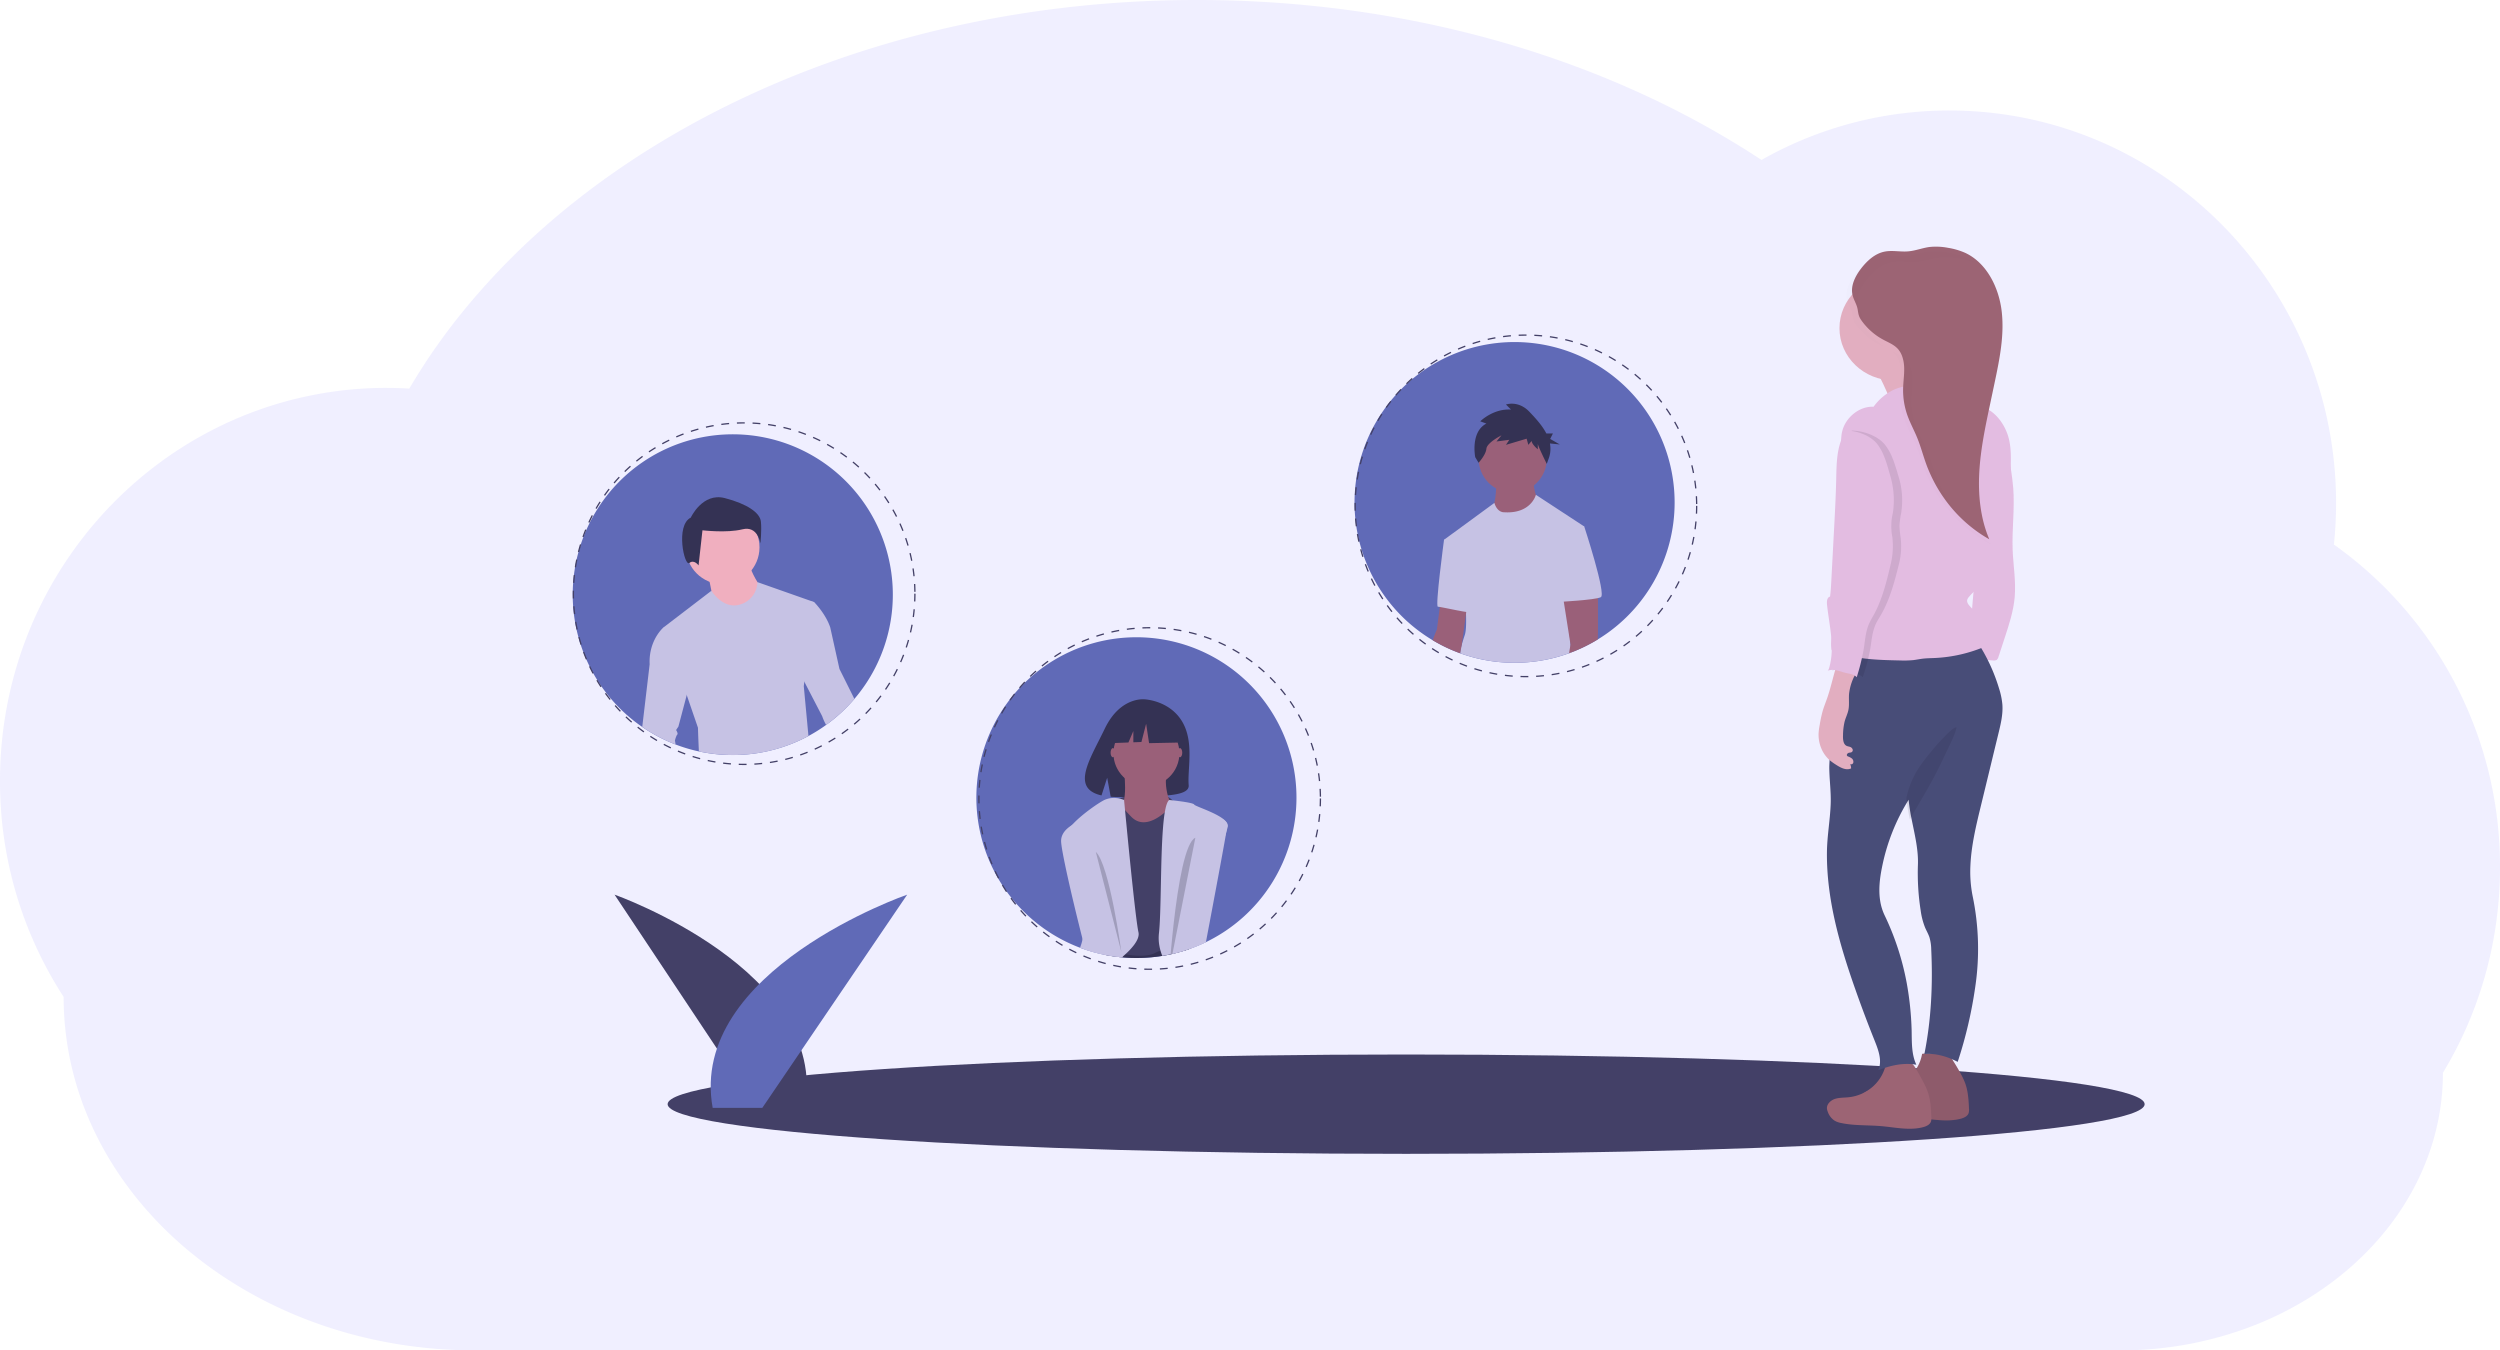<svg id="learning" width="598" height="323" viewBox="0 0 598 323" fill="none" aria-hidden="true" xmlns="http://www.w3.org/2000/svg"> <path d="M336.347 276C433.91 276 513 270.68 513 264.118c0-6.562-79.09-11.881-176.653-11.881-97.563 0-176.653 5.319-176.653 11.881S238.784 276 336.347 276z" fill="#3F3D56"></path>
          <path d="M310.116 190.791a38.419 38.419 0 01-5.862 20.408 38.31 38.31 0 01-15.796 14.158c-.004 0-.004 0-.007.003a37.245 37.245 0 01-3.571 1.504c-.193.075-.389.143-.589.207-.407.146-.82.279-1.237.404-.857.265-1.727.499-2.608.703h-.004l-.024.007-.054.01a32.702 32.702 0 01-2.344.455 37.93 37.93 0 01-6.186.502 37.991 37.991 0 01-3.479-.159 38.355 38.355 0 01-8.761-1.844 38.3 38.3 0 01-17.851-12.631 38.433 38.433 0 01-4.848-39.415 38.347 38.347 0 0113.148-15.855 38.22 38.22 0 0139.557-2.435 38.317 38.317 0 0114.987 14.122 38.43 38.43 0 015.529 19.856z" fill="#5F6CAF"></path>
          <path d="M267.285 191.221s8.979-3.92 13.197.221c4.217 4.142-11.292 2.778-13.197-.221z" fill="#3F3D56"></path>
          <path d="M282.79 172.628c-3.018-5.109-8.988-5.347-8.988-5.347s-5.817-.746-9.548 7.035c-3.479 7.253-8.279 14.256-.773 15.954l1.356-4.229.839 4.543a29.17 29.17 0 003.212.055c8.038-.26 15.693.076 15.446-2.814-.327-3.842 1.359-10.281-1.544-15.197zM284.291 227.071c.199-.064.396-.132.589-.207l-.044-.061-.545-.031-3.531-.19h-.003l-.593-.03-2.808-.153-6.115-.333-3.276-.176-.166-.011h-.041l-2.307-.125-.752-.041-.715 2.628a37.05 37.05 0 004.37.651 37.582 37.582 0 003.48.16 37.93 37.93 0 006.186-.502 32.702 32.702 0 002.344-.455l.054-.01.024-.007h.003a37.52 37.52 0 002.609-.703l1.237-.404z" fill="#2F2E41"></path>
          <path d="M268.782 183.724s1.36 8.997-1.361 10.088c-2.721 1.09 5.442 5.725 5.442 5.725h4.626l2.993-6.271s-2.721-4.907-1.089-9.542c1.633-4.635-10.611 0-10.611 0z" fill="#A0616A"></path>
          <path d="M284.291 227.071v-31.897s-.346-3.276-3.087-2.424c-.28.09-.552.203-.813.339a9.434 9.434 0 00-1.294.846 11.68 11.68 0 00-.481.387c-.014.01-.027.023-.041.034-5.169 4.362-7.615 1.364-8.161.818-.2-.197-.721-.757-1.307-1.389v-.003a55.478 55.478 0 01-.769-.835c-.776-.839-1.461-1.589-1.461-1.589l-2.72 2.179.664 16.526.156 3.897v.004l.051 1.212v.006l.423 10.572.064 1.595a28.592 28.592 0 003.676.91c2.358.428 5.326.649 7.209-.367.381-.204.78-.371 1.193-.499a8.282 8.282 0 012.527-.349c.183.003.363.01.542.02h.004c.807.057 1.607.195 2.388.411l1.237-.404z" fill="#3F3D56"></path>
          <path d="M271.241 226.066a16.558 16.558 0 01-2.05 2.193c-.23.211-.461.414-.694.615l-.143.118a38.345 38.345 0 01-8.76-1.843c-.42-.142-.841-.292-1.254-.451.262-.664.467-1.349.613-2.047 1.874-8.8-3.574-22.155-4.048-24.297-.173-.771.464-1.84 1.484-2.977 2.226-2.475 6.274-5.272 7.768-6.019a5.598 5.598 0 013.608-.333h.003c.379.078.749.189 1.108.333v.003c.003.051.041.438.105 1.1.034.363.075.805.125 1.321v.003c.092.964.207 2.166.343 3.538v.003c.816 8.45 2.293 23.156 2.869 25.658.214.926-.261 1.999-1.077 3.082zM284.291 227.071c.199-.064.396-.132.589-.207a37.353 37.353 0 003.571-1.504c-1.742-5.099 3.404-21.309 4.878-26.326v-.007c.173-.588.295-1.022.349-1.263.545-2.455-7.755-4.77-8.026-5.316-.21-.415-3.58-.832-5.169-1.005-.492-.055-.813-.085-.813-.085-.421.326-.742 1.263-.993 2.624a4.895 4.895 0 00-.061.34c-.18 1.052-.318 2.325-.43 3.754-.617 7.795-.407 20.111-.969 25.183a10.342 10.342 0 00.139 3.14c.062.335.141.667.237.995.118.426.261.845.427 1.256a32.702 32.702 0 002.344-.455l.054-.011.024-.006h.003a37.52 37.52 0 002.609-.703l1.237-.404z" fill="#D0CDE1"></path>
          <path d="M282.25 181.133c.301 0 .544-.488.544-1.09 0-.603-.243-1.091-.544-1.091-.3 0-.544.488-.544 1.091 0 .602.244 1.09.544 1.09zM266.197 181.133c.301 0 .544-.488.544-1.09 0-.603-.243-1.091-.544-1.091-.301 0-.544.488-.544 1.091 0 .602.243 1.09.544 1.09z" fill="#A0616A"></path>
          <path d="M284.291 227.071c.2-.064.396-.132.589-.207a37.245 37.245 0 003.571-1.504v.006a.014.014 0 00.003.004c0-.004.001-.009.004-.013 2.032-10.755 4.187-22.26 4.871-26.323v-.007c.119-.706.193-1.185.214-1.399.271-2.726-6.532-2.726-6.532-2.726l-1.084 5.49-1.636 8.293-.563 2.848-2.971 15.049-.095.482-.22 1.114h.004c.88-.204 1.75-.438 2.608-.703l1.237-.404zM268.354 228.992a38.345 38.345 0 01-8.76-1.843c-.214-.825-.427-1.66-.641-2.498-2.646-10.405-5.136-21.415-5.136-23.479 0-1.707 1.189-2.94 2.572-3.795a14.589 14.589 0 014.231-1.657s.867 3.616 2.114 8.83c.667 2.784 1.44 6.022 2.243 9.41v.004a5560.267 5560.267 0 013.255 13.762v.014a.033.033 0 01.004.013l.081.336c.061.265.122.527.18.785.013.044.023.088.034.135a1.514 1.514 0 01-.177-.017z" fill="#D0CDE1"></path>
          <path opacity=".2" d="M262.115 203.763l6.123 23.991s-2.857-20.991-6.123-23.991zM278.02 228.65l1.992-.387v.01c-.657.146-1.321.271-1.992.377zM285.927 200.392l-1.636 8.293-.563 2.848-2.967 15.049h-.004l-.091.482h-.004l-.216 1.114h-.004l-.024.007-.054.01-.352.068c.03-.381.068-.788.108-1.219.014-.16.027-.323.044-.492.637-6.936 1.996-18.916 4.127-23.933.501-1.182 1.047-1.976 1.636-2.227z" fill="#000"></path>
          <path d="M274.224 188.086c4.357 0 7.89-3.54 7.89-7.907s-3.533-7.907-7.89-7.907c-4.358 0-7.891 3.54-7.891 7.907s3.533 7.907 7.891 7.907z" fill="#A0616A"></path>
          <path d="M281.455 172.135l-5.897-3.095-8.145 1.266-1.685 7.458 4.195-.162 1.172-2.739v2.694l1.935-.074 1.123-4.363.703 4.644 6.88-.141-.281-5.488z" fill="#2F2E41"></path>
          <path d="M213.564 142.246c0 6.09-1.447 12.093-4.222 17.512a38.331 38.331 0 01-11.735 13.648 37.6 37.6 0 01-4.224 2.648 38.31 38.31 0 01-26.211 3.687 37.268 37.268 0 01-5.563-1.657 38.287 38.287 0 01-16.522-12.244 38.43 38.43 0 01-4.695-39.392 38.35 38.35 0 0113.178-15.8 38.218 38.218 0 0139.521-2.358 38.314 38.314 0 0114.956 14.12 38.424 38.424 0 015.517 19.836z" fill="#5F6CAF"></path>
          <path d="M172.868 139.744c4.862 0 8.804-3.95 8.804-8.822 0-4.873-3.942-8.823-8.804-8.823-4.863 0-8.805 3.95-8.805 8.823 0 4.872 3.942 8.822 8.805 8.822z" fill="#FFB8B8"></path>
          <path d="M169.428 137.676s1.101 5.239 1.101 5.79c0 .552 5.227 3.033 5.227 3.033l4.678-.827 1.651-4.963s-2.752-4.135-2.752-5.79l-9.905 2.757z" fill="#FFB8B8"></path>
          <path d="M175.282 180.607a38.254 38.254 0 01-8.11-.866 336.804 336.804 0 01-.221-5.673l-2.683-7.801-5.569-16.183 11.467-8.772s2.839 4.634 6.966 3.256a5.7 5.7 0 004.038-5.33l13.571 4.78-2.344 19.062-.132 1.066 1.118 11.908a38.031 38.031 0 01-18.101 4.553z" fill="#D0CDE1"></path>
          <path d="M165.232 123.813s2.796-6.069 8.153-4.668c5.358 1.4 8.387 3.501 8.619 5.602.233 2.101-.116 5.252-.116 5.252s-.582-4.318-4.31-3.384c-3.727.933-9.55.233-9.55.233l-.932 8.403s-1.048-1.517-2.213-.583c-1.165.934-3.378-8.987.349-10.855z" fill="#2F2E41"></path>
          <path d="M153.624 173.878l1.772-14.971c-.275-5.791 3.303-8.823 3.303-8.823h4.126l3.025 10.202-1.582 5.981-1.992 7.526-.552.829s.552.825.274 1.103c-.274.275-.548 1.378-.548 1.378s.057.394.159.981a37.837 37.837 0 01-7.985-4.206zM204.373 167.18a38.203 38.203 0 01-6.766 6.226 12.73 12.73 0 01-.941-2.094l-4.269-8.233-2.883-5.553.549-14.337 4.678.829s2.751 2.756 3.852 6.066l2.202 9.923 3.574 7.17.004.003z" fill="#D0CDE1"></path>
          <path d="M400.569 120.18a38.388 38.388 0 01-4.906 18.802 38.3 38.3 0 01-15.552 15.152 36.114 36.114 0 01-3.236 1.518v.003c-.352.146-.704.285-1.06.418-.166.064-.336.129-.505.19a38.324 38.324 0 01-13.023 2.278 38.327 38.327 0 01-8.662-.985 37.67 37.67 0 01-4.353-1.29h-.004a38.134 38.134 0 01-6.552-3.113 38.341 38.341 0 01-14.234-14.961 38.436 38.436 0 011.136-38.014 38.317 38.317 0 0114.19-13.595 38.22 38.22 0 0137.948.568 38.324 38.324 0 0113.778 14.014 38.412 38.412 0 015.035 19.015z" fill="#5F6CAF"></path>
          <path d="M357.875 114.58s.226 5.904-1.133 7.266c-1.36 1.363 6.798 6.131 6.798 6.131l4.759-7.493s-1.813-3.179-1.36-5.904h-9.064z" fill="#A0616A"></path>
          <path d="M361.84 117.872c4.506 0 8.158-3.66 8.158-8.174 0-4.515-3.652-8.175-8.158-8.175-4.505 0-8.158 3.66-8.158 8.175 0 4.514 3.653 8.174 8.158 8.174z" fill="#A0616A"></path>
          <path d="M375.666 154.179c.051.631.1 1.262.149 1.894-.166.064-.335.129-.505.19a38.318 38.318 0 01-13.022 2.278 38.329 38.329 0 01-8.663-.985 37.67 37.67 0 01-4.353-1.29l-.004.031a9.269 9.269 0 01.387-2.071v-.003c.189-.7.447-1.508.741-2.4.319-.954.339-3.039.272-4.998-.007-.149-.011-.302-.017-.448a96.393 96.393 0 00-.095-1.782c-.078-1.219-.16-2.084-.16-2.084l-4.986-13.399 12.043-8.813c.712 2.312 2.236 2.23 2.236 2.23 6.464.445 7.653-4.03 7.69-4.176v-.003l11.57 7.584-4.757 11.58s.193 1.962.468 4.956c.04.441.081.906.129 1.392.264 2.94.586 6.603.877 10.317z" fill="#D0CDE1"></path>
          <path d="M350.962 144.666l-.237 1.725-.058.434-1.006 7.367-.007.031v.003l-.382 2.04-.004.031a.055.055 0 010-.031 38.134 38.134 0 01-6.552-3.113c.282-.879.614-1.74.996-2.58l.691-5.391.214-1.65 5.939 1.063.406.071z" fill="#A0616A"></path>
          <path d="M348.697 128.772l-3.286.341s-2.153 16.009-1.473 16.009c.68 0 8.385 1.817 8.611 1.362.227-.454-3.852-17.712-3.852-17.712z" fill="#D0CDE1"></path>
          <path d="M355.546 101.318l-1.471-.536s3.075-3.082 7.353-2.814l-1.203-1.205s2.941-1.072 5.615 1.741c1.406 1.48 3.032 3.218 4.046 5.176h1.575l-.658 1.317 2.301 1.318-2.361-.237a6.67 6.67 0 01-.224 3.412l-.534 1.473s-2.139-4.287-2.139-4.823v1.34s-1.471-1.206-1.471-2.009l-.802.937-.401-1.473-4.947 1.473.802-1.205-3.075.402 1.204-1.474s-3.476 1.742-3.61 3.215c-.134 1.474-1.872 3.349-1.872 3.349l-.802-1.339s-1.203-6.029 2.674-8.038z" fill="#2F2E41"></path>
          <path d="M382.184 152.956a38.4 38.4 0 01-5.309 2.696v.003c-.352.146-.704.285-1.06.418-.166.064-.335.129-.505.19l.356-2.084-1.613-10.27-.203-1.286.81-.153 7.575-1.436v9.312s.02 1.008-.051 2.61z" fill="#A0616A"></path>
          <path d="M374.531 125.366l4.419.568s5.325 16.236 3.965 16.917c-1.359.681-10.197 1.136-10.197 1.136l1.813-18.621z" fill="#D0CDE1"></path>
          <path d="M180.92 265L147 214s51.369 18.153 45.539 51H180.92z" fill="#3F3D56"></path>
          <path d="M182.343 265L217 214s-52.485 18.153-46.529 51h11.872z" fill="#5F6CAF"></path>
          <path d="M178 183c-.433 0-.869-.007-1.298-.02l.009-.312c.616.019 1.245.025 1.863.016l.005.312c-.193.003-.386.004-.579.004zm2.455-.072l-.019-.311a42.748 42.748 0 001.857-.152l.032.31a41.81 41.81 0 01-1.87.153zm-5.628-.049a41.72 41.72 0 01-1.868-.186l.039-.309c.612.075 1.236.137 1.853.184l-.024.311zm9.36-.343l-.047-.308a41.102 41.102 0 001.835-.321l.061.306c-.609.121-1.231.23-1.849.323zm-13.085-.114a41.301 41.301 0 01-1.843-.356l.066-.304c.604.131 1.22.25 1.829.353l-.052.307zm16.766-.617l-.075-.303a39.995 39.995 0 001.798-.489l.089.299c-.596.177-1.206.343-1.812.493zm-20.434-.179a41.284 41.284 0 01-1.802-.524l.094-.298c.589.187 1.191.362 1.788.52l-.08.302zm24.033-.889l-.103-.294a40.195 40.195 0 001.745-.653l.116.29c-.578.232-1.17.453-1.758.657zm-27.616-.244a40.195 40.195 0 01-1.75-.69l.121-.287c.571.24 1.156.471 1.736.684l-.107.293zm31.097-1.149l-.129-.284c.56-.254 1.124-.526 1.674-.808l.142.278c-.555.284-1.123.558-1.687.814zm-34.564-.311a41.816 41.816 0 01-1.678-.847l.147-.275c.547.292 1.107.575 1.666.841l-.135.281zm37.9-1.394l-.155-.271a40.537 40.537 0 001.595-.958l.166.263c-.524.332-1.065.657-1.606.966zm-41.215-.377a40.713 40.713 0 01-1.593-.998l.172-.26c.518.341 1.049.674 1.58.99l-.159.268zm44.383-1.627l-.179-.256a39.318 39.318 0 001.502-1.101l.19.248c-.494.379-1.003.752-1.513 1.109zm-47.521-.439a41.753 41.753 0 01-1.494-1.139l.195-.243c.484.387.983.767 1.483 1.129l-.184.253zm50.495-1.847l-.201-.239a40.59 40.59 0 001.396-1.233l.211.229a41.21 41.21 0 01-1.406 1.243zm-53.429-.497c-.469-.41-.935-.837-1.384-1.269l.216-.225c.446.429.908.852 1.373 1.26l-.205.234zm56.184-2.051l-.222-.219a40.82 40.82 0 001.278-1.356l.232.209c-.416.462-.85.921-1.288 1.366zm-58.892-.548c-.43-.452-.855-.919-1.263-1.389l.236-.204c.404.466.826.929 1.252 1.378l-.225.215zm61.405-2.242l-.241-.198c.393-.478.78-.971 1.15-1.466l.25.186c-.373.499-.763.997-1.159 1.478zm-63.865-.592a39.35 39.35 0 01-1.13-1.497l.253-.182c.361.502.738 1.002 1.121 1.486l-.244.193zm66.114-2.415l-.258-.175c.348-.512.689-1.039 1.012-1.567l.266.163a39.69 39.69 0 01-1.02 1.579zm-68.305-.629a41.094 41.094 0 01-.988-1.593l.269-.158c.313.532.643 1.064.98 1.581l-.261.17zm70.272-2.573l-.273-.151c.299-.542.59-1.098.865-1.654l.279.139c-.276.559-.57 1.12-.871 1.666zm-72.174-.656a40.898 40.898 0 01-.838-1.676l.282-.133c.263.558.543 1.118.831 1.663l-.275.146zm73.839-2.715l-.286-.125c.249-.568.487-1.149.709-1.727l.292.112a41.791 41.791 0 01-.715 1.74zm-75.437-.673a41.41 41.41 0 01-.681-1.744l.293-.107c.211.58.438 1.162.675 1.731l-.287.12zm76.785-2.84l-.296-.098c.195-.586.378-1.185.546-1.781l.3.085c-.169.6-.354 1.204-.55 1.794zm-78.066-.683a39.95 39.95 0 01-.518-1.804l.301-.079c.157.598.33 1.201.514 1.79l-.297.093zm79.082-2.93l-.303-.07a41.23 41.23 0 00.379-1.824l.307.056a40.462 40.462 0 01-.383 1.838zm-80.034-.7c-.13-.609-.248-1.23-.35-1.845l.307-.051c.102.611.218 1.226.347 1.83l-.304.066zm80.714-2.991l-.309-.042c.084-.611.154-1.234.21-1.851l.311.028c-.056.622-.128 1.25-.212 1.865zm-81.329-.712a41.411 41.411 0 01-.179-1.868l.311-.023c.045.618.105 1.242.178 1.854l-.31.037zm81.668-3.026l-.312-.014c.028-.617.042-1.244.042-1.862H219a41.9 41.9 0 01-.042 1.876zm-81.942-.717a40.465 40.465 0 01-.01-1.877l.312.005a42.28 42.28 0 00.01 1.863l-.312.009zm81.67-1.594a41.298 41.298 0 00-.061-1.862l.311-.018c.034.623.055 1.254.062 1.877l-.312.003zm-81.294-2.139l-.311-.02c.039-.623.092-1.252.159-1.87l.31.034a42.198 42.198 0 00-.158 1.856zm81.087-1.58a42.607 42.607 0 00-.23-1.849l.308-.045c.091.616.169 1.243.232 1.862l-.31.032zm-80.686-2.123l-.308-.048c.095-.617.206-1.238.33-1.848l.305.062a41.603 41.603 0 00-.327 1.834zm80.141-1.562a40.851 40.851 0 00-.399-1.819l.303-.074c.147.604.282 1.221.402 1.834l-.306.059zm-79.402-2.089l-.303-.076c.152-.603.319-1.212.499-1.809l.298.089a40.46 40.46 0 00-.494 1.796zm78.521-1.53a41.086 41.086 0 00-.565-1.775l.295-.101c.202.589.394 1.191.569 1.789l-.299.087zm-77.448-2.042l-.294-.103c.207-.59.431-1.182.665-1.76l.289.116a39.112 39.112 0 00-.66 1.747zm76.237-1.48a41.584 41.584 0 00-.724-1.712l.284-.128c.255.567.501 1.147.73 1.725l-.29.115zm-74.838-1.98l-.283-.13c.26-.568.537-1.136.824-1.691l.277.143a41.894 41.894 0 00-.818 1.678zm73.312-1.409a40.927 40.927 0 00-.879-1.639l.272-.154c.306.542.604 1.097.885 1.652l-.278.141zm-71.601-1.906l-.27-.156c.311-.54.639-1.081.975-1.607l.263.168a41.773 41.773 0 00-.968 1.595zm69.769-1.331a40.822 40.822 0 00-1.025-1.553l.256-.178c.354.51.701 1.037 1.033 1.565l-.264.166zm-67.762-1.812l-.255-.18c.36-.509.736-1.018 1.118-1.51l.246.191a41.7 41.7 0 00-1.109 1.499zm65.641-1.246a40.885 40.885 0 00-1.163-1.454l.239-.2c.399.476.794.969 1.172 1.465l-.248.189zm-63.356-1.699l-.238-.202c.404-.474.824-.945 1.25-1.402l.228.213c-.423.453-.84.921-1.24 1.391zm60.965-1.155a40.952 40.952 0 00-1.291-1.343l.22-.221c.441.439.878.894 1.3 1.353l-.229.211zm-58.424-1.569l-.218-.223a41.41 41.41 0 011.372-1.281l.207.232c-.46.411-.918.839-1.361 1.272zm55.782-1.057a40.61 40.61 0 00-1.409-1.22l.199-.24c.479.396.957.81 1.419 1.229l-.209.231zm-53.004-1.423l-.197-.242c.483-.393.981-.78 1.482-1.151l.185.25a41.84 41.84 0 00-1.47 1.143zm50.133-.952a41.93 41.93 0 00-1.515-1.088l.176-.257c.514.351 1.027.72 1.526 1.096l-.187.249zm-47.142-1.265l-.174-.258a39.484 39.484 0 011.579-1.011l.162.266c-.528.321-1.055.659-1.567 1.003zm44.064-.84a41.212 41.212 0 00-1.608-.945l.152-.272c.544.303 1.089.623 1.62.952l-.164.265zm-40.886-1.093l-.15-.274a42.218 42.218 0 011.664-.861l.137.28c-.554.271-1.109.558-1.651.855zm37.628-.722a39.884 39.884 0 00-1.689-.794l.126-.285c.57.252 1.143.521 1.702.8l-.139.279zm-34.289-.911l-.124-.286a41.185 41.185 0 011.735-.706l.111.292c-.576.219-1.155.454-1.722.7zm30.875-.598a39.902 39.902 0 00-1.756-.635l.099-.296a40.54 40.54 0 011.77.64l-.113.291zm-27.397-.723l-.097-.296a40.767 40.767 0 011.797-.544l.083.301c-.595.165-1.195.346-1.783.539zm23.862-.464a41.483 41.483 0 00-1.803-.469l.072-.303c.606.143 1.217.302 1.816.472l-.085.3zm-20.273-.532l-.069-.304a41.02 41.02 0 011.839-.376l.055.307c-.608.11-1.222.235-1.825.373zm16.648-.322a40.669 40.669 0 00-1.838-.302l.043-.308c.617.086 1.24.188 1.852.303l-.057.307zm-12.982-.34l-.042-.309a41.558 41.558 0 011.866-.205l.027.31c-.616.054-1.239.123-1.851.204zm9.293-.178a40.896 40.896 0 00-1.858-.133l.015-.311c.624.03 1.254.075 1.873.133l-.03.311zm-5.583-.145l-.013-.312A41.672 41.672 0 01178 101h.141l-.001.312H178c-.575 0-1.154.012-1.723.036zM275 232c-.433 0-.869-.007-1.298-.02l.009-.312c.616.019 1.245.025 1.863.016l.005.312c-.193.003-.386.004-.579.004zm2.455-.072l-.019-.311a42.748 42.748 0 001.857-.152l.032.31a41.81 41.81 0 01-1.87.153zm-5.628-.049a41.72 41.72 0 01-1.868-.186l.039-.309c.612.075 1.236.137 1.853.184l-.024.311zm9.36-.343l-.047-.308a41.102 41.102 0 001.835-.321l.061.306c-.609.121-1.231.23-1.849.323zm-13.085-.114a41.301 41.301 0 01-1.843-.356l.066-.304c.604.131 1.22.25 1.829.353l-.052.307zm16.766-.617l-.075-.303a39.995 39.995 0 001.798-.489l.089.299c-.596.177-1.206.343-1.812.493zm-20.434-.179a41.284 41.284 0 01-1.802-.524l.094-.298c.589.187 1.191.362 1.788.52l-.08.302zm24.033-.889l-.103-.294a40.195 40.195 0 001.745-.653l.116.29c-.578.232-1.17.453-1.758.657zm-27.616-.244a40.195 40.195 0 01-1.75-.69l.121-.287c.571.24 1.156.471 1.736.684l-.107.293zm31.097-1.149l-.129-.284c.56-.254 1.124-.526 1.674-.808l.142.278c-.555.284-1.123.558-1.687.814zm-34.564-.311a41.816 41.816 0 01-1.678-.847l.147-.275c.547.292 1.107.575 1.666.841l-.135.281zm37.9-1.394l-.155-.271a40.537 40.537 0 001.595-.958l.166.263c-.524.332-1.065.657-1.606.966zm-41.215-.377a40.713 40.713 0 01-1.593-.998l.172-.26c.518.341 1.049.674 1.58.99l-.159.268zm44.383-1.627l-.179-.256a39.318 39.318 0 001.502-1.101l.19.248c-.494.379-1.003.752-1.513 1.109zm-47.521-.439a41.753 41.753 0 01-1.494-1.139l.195-.243c.484.387.983.767 1.483 1.129l-.184.253zm50.495-1.847l-.201-.239a40.59 40.59 0 001.396-1.233l.211.229a41.21 41.21 0 01-1.406 1.243zm-53.429-.497c-.469-.41-.935-.837-1.384-1.269l.216-.225c.446.429.908.852 1.373 1.26l-.205.234zm56.184-2.051l-.222-.219a40.82 40.82 0 001.278-1.356l.232.209c-.416.462-.85.921-1.288 1.366zm-58.892-.548c-.43-.452-.855-.919-1.263-1.389l.236-.204c.404.466.826.929 1.252 1.378l-.225.215zm61.405-2.242l-.241-.198c.393-.478.78-.971 1.15-1.466l.25.186c-.373.499-.763.997-1.159 1.478zm-63.865-.592a39.35 39.35 0 01-1.13-1.497l.253-.182c.361.502.738 1.002 1.121 1.486l-.244.193zm66.114-2.415l-.258-.175c.348-.512.689-1.039 1.012-1.567l.266.163a39.69 39.69 0 01-1.02 1.579zm-68.305-.629a41.094 41.094 0 01-.988-1.593l.269-.158c.313.532.643 1.064.98 1.581l-.261.17zm70.272-2.573l-.273-.151c.299-.542.59-1.098.865-1.654l.279.139c-.276.559-.57 1.12-.871 1.666zm-72.174-.656a40.898 40.898 0 01-.838-1.676l.282-.133c.263.558.543 1.118.831 1.663l-.275.146zm73.839-2.715l-.286-.125c.249-.568.487-1.149.709-1.727l.292.112a41.791 41.791 0 01-.715 1.74zm-75.437-.673a41.41 41.41 0 01-.681-1.744l.293-.107c.211.58.438 1.162.675 1.731l-.287.12zm76.785-2.84l-.296-.098c.195-.586.378-1.185.546-1.781l.3.085c-.169.6-.354 1.204-.55 1.794zm-78.066-.683a39.95 39.95 0 01-.518-1.804l.301-.079c.157.598.33 1.201.514 1.79l-.297.093zm79.082-2.93l-.303-.07a41.23 41.23 0 00.379-1.824l.307.056a40.462 40.462 0 01-.383 1.838zm-80.034-.7c-.13-.609-.248-1.23-.35-1.845l.307-.051c.102.611.218 1.226.347 1.83l-.304.066zm80.714-2.991l-.309-.042c.084-.611.154-1.234.21-1.851l.311.028c-.056.622-.128 1.25-.212 1.865zm-81.329-.712a41.411 41.411 0 01-.179-1.868l.311-.023c.045.618.105 1.242.178 1.854l-.31.037zm81.668-3.026l-.312-.014c.028-.617.042-1.244.042-1.862H316a41.9 41.9 0 01-.042 1.876zm-81.942-.717a40.465 40.465 0 01-.01-1.877l.312.005a42.28 42.28 0 00.01 1.863l-.312.009zm81.67-1.594a41.298 41.298 0 00-.061-1.862l.311-.018c.034.623.055 1.254.062 1.877l-.312.003zm-81.294-2.139l-.311-.02c.039-.623.092-1.252.159-1.87l.31.034a42.198 42.198 0 00-.158 1.856zm81.087-1.58a42.607 42.607 0 00-.23-1.849l.308-.045c.091.616.169 1.243.232 1.862l-.31.032zm-80.686-2.123l-.308-.048c.095-.617.206-1.238.33-1.848l.305.062a41.603 41.603 0 00-.327 1.834zm80.141-1.562a40.851 40.851 0 00-.399-1.819l.303-.074c.147.604.282 1.221.402 1.834l-.306.059zm-79.402-2.089l-.303-.076c.152-.603.319-1.212.499-1.809l.298.089a40.46 40.46 0 00-.494 1.796zm78.521-1.53a41.086 41.086 0 00-.565-1.775l.295-.101c.202.589.394 1.191.569 1.789l-.299.087zm-77.448-2.042l-.294-.103c.207-.59.431-1.182.665-1.76l.289.116a39.112 39.112 0 00-.66 1.747zm76.237-1.48a41.584 41.584 0 00-.724-1.712l.284-.128c.255.567.501 1.147.73 1.725l-.29.115zm-74.838-1.98l-.283-.13c.26-.568.537-1.136.824-1.691l.277.143a41.894 41.894 0 00-.818 1.678zm73.312-1.409a40.927 40.927 0 00-.879-1.639l.272-.154c.306.542.604 1.097.885 1.652l-.278.141zm-71.601-1.906l-.27-.156c.311-.54.639-1.081.975-1.607l.263.168a41.773 41.773 0 00-.968 1.595zm69.769-1.331a40.822 40.822 0 00-1.025-1.553l.256-.178c.354.51.701 1.037 1.033 1.565l-.264.166zm-67.762-1.812l-.255-.18c.36-.509.736-1.018 1.118-1.51l.246.191a41.7 41.7 0 00-1.109 1.499zm65.641-1.246a40.885 40.885 0 00-1.163-1.454l.239-.2c.399.476.794.969 1.172 1.465l-.248.189zm-63.356-1.699l-.238-.202c.404-.474.824-.945 1.25-1.402l.228.213c-.423.453-.84.921-1.24 1.391zm60.965-1.155a40.952 40.952 0 00-1.291-1.343l.22-.221c.441.439.878.894 1.3 1.353l-.229.211zm-58.424-1.569l-.218-.223a41.41 41.41 0 011.372-1.281l.207.232c-.46.411-.918.839-1.361 1.272zm55.782-1.057a40.61 40.61 0 00-1.409-1.22l.199-.24c.479.396.957.81 1.419 1.229l-.209.231zm-53.004-1.423l-.197-.242c.483-.393.981-.78 1.482-1.151l.185.25a41.84 41.84 0 00-1.47 1.143zm50.133-.952a41.93 41.93 0 00-1.515-1.088l.176-.257c.514.351 1.027.72 1.526 1.096l-.187.249zm-47.142-1.265l-.174-.258a39.484 39.484 0 011.579-1.011l.162.266c-.528.321-1.055.659-1.567 1.003zm44.064-.84a41.212 41.212 0 00-1.608-.945l.152-.272c.544.303 1.089.623 1.62.952l-.164.265zm-40.886-1.093l-.15-.274a42.218 42.218 0 011.664-.861l.137.28c-.554.271-1.109.558-1.651.855zm37.628-.722a39.884 39.884 0 00-1.689-.794l.126-.285c.57.252 1.143.521 1.702.8l-.139.279zm-34.289-.911l-.124-.286a41.185 41.185 0 011.735-.706l.111.292c-.576.219-1.155.454-1.722.7zm30.875-.598a39.902 39.902 0 00-1.756-.635l.099-.296a40.54 40.54 0 011.77.64l-.113.291zm-27.397-.723l-.097-.296a40.767 40.767 0 011.797-.544l.083.301c-.595.165-1.195.346-1.783.539zm23.862-.464a41.483 41.483 0 00-1.803-.469l.072-.303c.606.143 1.217.302 1.816.472l-.085.3zm-20.273-.532l-.069-.304a41.02 41.02 0 011.839-.376l.055.307c-.608.11-1.222.235-1.825.373zm16.648-.322a40.669 40.669 0 00-1.838-.302l.043-.308c.617.086 1.24.188 1.852.303l-.057.307zm-12.982-.34l-.042-.309a41.558 41.558 0 011.866-.205l.027.31c-.616.054-1.239.123-1.851.204zm9.293-.178a40.896 40.896 0 00-1.858-.133l.015-.311c.624.03 1.254.075 1.873.133l-.03.311zm-5.583-.145l-.013-.312A41.672 41.672 0 01275 150h.141l-.001.312H275c-.575 0-1.154.012-1.723.036zM365 162c-.433 0-.869-.007-1.298-.02l.009-.312c.616.019 1.245.025 1.863.016l.005.312c-.193.003-.386.004-.579.004zm2.455-.072l-.019-.311a42.748 42.748 0 001.857-.152l.032.31a41.81 41.81 0 01-1.87.153zm-5.628-.049a41.72 41.72 0 01-1.868-.186l.039-.309c.612.075 1.236.137 1.853.184l-.024.311zm9.36-.343l-.047-.308a41.102 41.102 0 001.835-.321l.061.306c-.609.121-1.231.23-1.849.323zm-13.085-.114a41.301 41.301 0 01-1.843-.356l.066-.304c.604.131 1.22.25 1.829.353l-.052.307zm16.766-.617l-.075-.303a39.995 39.995 0 001.798-.489l.089.299c-.596.177-1.206.343-1.812.493zm-20.434-.179a41.284 41.284 0 01-1.802-.524l.094-.298c.589.187 1.191.362 1.788.52l-.08.302zm24.033-.889l-.103-.294a40.195 40.195 0 001.745-.653l.116.29c-.578.232-1.17.453-1.758.657zm-27.616-.244a40.195 40.195 0 01-1.75-.69l.121-.287c.571.24 1.156.471 1.736.684l-.107.293zm31.097-1.149l-.129-.284c.56-.254 1.124-.526 1.674-.808l.142.278c-.555.284-1.123.558-1.687.814zm-34.564-.311a41.816 41.816 0 01-1.678-.847l.147-.275c.547.292 1.107.575 1.666.841l-.135.281zm37.9-1.394l-.155-.271a40.537 40.537 0 001.595-.958l.166.263c-.524.332-1.065.657-1.606.966zm-41.215-.377a40.713 40.713 0 01-1.593-.998l.172-.26c.518.341 1.049.674 1.58.99l-.159.268zm44.383-1.627l-.179-.256a39.318 39.318 0 001.502-1.101l.19.248c-.494.379-1.003.752-1.513 1.109zm-47.521-.439a41.753 41.753 0 01-1.494-1.139l.195-.243c.484.387.983.767 1.483 1.129l-.184.253zm50.495-1.847l-.201-.239a40.59 40.59 0 001.396-1.233l.211.229a41.21 41.21 0 01-1.406 1.243zm-53.429-.497c-.469-.41-.935-.837-1.384-1.269l.216-.225c.446.429.908.852 1.373 1.26l-.205.234zm56.184-2.051l-.222-.219a40.82 40.82 0 001.278-1.356l.232.209c-.416.462-.85.921-1.288 1.366zm-58.892-.548c-.43-.452-.855-.919-1.263-1.389l.236-.204c.404.466.826.929 1.252 1.378l-.225.215zm61.405-2.242l-.241-.198c.393-.478.78-.971 1.15-1.466l.25.186c-.373.499-.763.997-1.159 1.478zm-63.865-.592a39.35 39.35 0 01-1.13-1.497l.253-.182c.361.502.738 1.002 1.121 1.486l-.244.193zm66.114-2.415l-.258-.175c.348-.512.689-1.039 1.012-1.567l.266.163a39.69 39.69 0 01-1.02 1.579zm-68.305-.629a41.094 41.094 0 01-.988-1.593l.269-.158c.313.532.643 1.064.98 1.581l-.261.17zm70.272-2.573l-.273-.151c.299-.542.59-1.098.865-1.654l.279.139c-.276.559-.57 1.12-.871 1.666zm-72.174-.656a40.898 40.898 0 01-.838-1.676l.282-.133c.263.558.543 1.118.831 1.663l-.275.146zm73.839-2.715l-.286-.125c.249-.568.487-1.149.709-1.727l.292.112a41.791 41.791 0 01-.715 1.74zm-75.437-.673a41.41 41.41 0 01-.681-1.744l.293-.107c.211.58.438 1.162.675 1.731l-.287.12zm76.785-2.84l-.296-.098c.195-.586.378-1.185.546-1.781l.3.085c-.169.6-.354 1.204-.55 1.794zm-78.066-.683a39.95 39.95 0 01-.518-1.804l.301-.079c.157.598.33 1.201.514 1.79l-.297.093zm79.082-2.93l-.303-.07a41.23 41.23 0 00.379-1.824l.307.056a40.462 40.462 0 01-.383 1.838zm-80.034-.7c-.13-.609-.248-1.23-.35-1.845l.307-.051c.102.611.218 1.226.347 1.83l-.304.066zm80.714-2.991l-.309-.042c.084-.611.154-1.234.21-1.851l.311.028c-.056.622-.128 1.25-.212 1.865zm-81.329-.712a41.411 41.411 0 01-.179-1.868l.311-.023c.045.618.105 1.242.178 1.854l-.31.037zm81.668-3.026l-.312-.014c.028-.617.042-1.244.042-1.862H406a41.9 41.9 0 01-.042 1.876zm-81.942-.717a40.465 40.465 0 01-.01-1.877l.312.005a42.28 42.28 0 00.01 1.863l-.312.009zm81.67-1.594a41.298 41.298 0 00-.061-1.862l.311-.018c.034.623.055 1.254.062 1.877l-.312.003zm-81.294-2.139l-.311-.02c.039-.623.092-1.252.159-1.87l.31.034a42.198 42.198 0 00-.158 1.856zm81.087-1.58a42.607 42.607 0 00-.23-1.849l.308-.045c.091.616.169 1.243.232 1.862l-.31.032zm-80.686-2.123l-.308-.048c.095-.617.206-1.238.33-1.848l.305.062a41.603 41.603 0 00-.327 1.834zm80.141-1.562a40.851 40.851 0 00-.399-1.819l.303-.074c.147.604.282 1.221.402 1.834l-.306.059zm-79.402-2.089l-.303-.076c.152-.603.319-1.212.499-1.809l.298.089a40.46 40.46 0 00-.494 1.796zm78.521-1.53a41.086 41.086 0 00-.565-1.775l.295-.101c.202.589.394 1.191.569 1.789l-.299.087zm-77.448-2.042l-.294-.103c.207-.59.431-1.182.665-1.76l.289.116a39.112 39.112 0 00-.66 1.747zm76.237-1.48a41.584 41.584 0 00-.724-1.712l.284-.128c.255.567.501 1.147.73 1.725l-.29.115zm-74.838-1.98l-.283-.13c.26-.568.537-1.136.824-1.691l.277.143a41.894 41.894 0 00-.818 1.678zm73.312-1.409a40.927 40.927 0 00-.879-1.639l.272-.154c.306.542.604 1.097.885 1.652l-.278.141zm-71.601-1.906l-.27-.156c.311-.54.639-1.08.975-1.607l.263.168a41.848 41.848 0 00-.968 1.595zm69.769-1.33a40.428 40.428 0 00-1.025-1.554l.256-.178c.354.51.701 1.037 1.033 1.565l-.264.166zm-67.762-1.813l-.255-.18c.36-.51.736-1.017 1.118-1.51l.246.191c-.379.489-.752.993-1.109 1.499zm65.641-1.246a40.53 40.53 0 00-1.163-1.454l.239-.2c.399.476.794.969 1.172 1.465l-.248.19zm-63.356-1.699l-.238-.202c.404-.474.824-.945 1.25-1.402l.228.213c-.423.453-.84.92-1.24 1.391zm60.965-1.155a41.147 41.147 0 00-1.291-1.343l.22-.22c.441.438.878.893 1.3 1.352l-.229.211zm-58.424-1.569l-.218-.223c.446-.436.908-.867 1.372-1.281l.207.232c-.46.411-.918.84-1.361 1.272zm55.782-1.057a40.84 40.84 0 00-1.409-1.22l.199-.24c.479.396.957.81 1.419 1.23l-.209.23zm-53.004-1.423l-.197-.242c.483-.393.981-.78 1.482-1.151l.185.25c-.497.369-.991.753-1.47 1.143zm50.133-.952a41.674 41.674 0 00-1.515-1.088l.176-.257c.514.351 1.027.72 1.526 1.096l-.187.249zm-47.142-1.265l-.174-.258a40.994 40.994 0 011.579-1.011l.162.266a40.73 40.73 0 00-1.567 1.003zm44.064-.84a41.086 41.086 0 00-1.608-.945l.152-.272a41.45 41.45 0 011.62.952l-.164.265zm-40.886-1.093l-.15-.274a41.305 41.305 0 011.664-.861l.137.28c-.554.27-1.109.559-1.651.855zm37.628-.722a41.024 41.024 0 00-1.689-.794l.126-.285c.57.252 1.143.521 1.702.8l-.139.279zm-34.289-.911l-.124-.287a41.438 41.438 0 011.735-.704l.111.291c-.576.219-1.155.454-1.722.7zm30.875-.598a40.421 40.421 0 00-1.756-.635l.099-.296a40.8 40.8 0 011.77.64l-.113.29zm-27.397-.723l-.097-.296a40.76 40.76 0 011.797-.544l.083.3c-.595.166-1.195.347-1.783.54zm23.862-.464a40.502 40.502 0 00-1.803-.469l.072-.303c.606.143 1.217.302 1.816.472l-.085.3zm-20.273-.532l-.069-.304a40.6 40.6 0 011.839-.376l.055.307c-.608.11-1.222.235-1.825.373zm16.648-.322a40.806 40.806 0 00-1.838-.302l.043-.308c.617.086 1.24.189 1.852.303l-.057.307zm-12.982-.34l-.042-.309a41.127 41.127 0 011.866-.205l.027.31c-.616.054-1.239.123-1.851.204zm9.293-.178a40.896 40.896 0 00-1.858-.133l.015-.311c.624.03 1.254.075 1.873.133l-.03.31zm-5.583-.145l-.013-.312A42.196 42.196 0 01365 80h.141l-.001.312H365c-.575 0-1.154.012-1.723.036z" fill="#3F3D56"></path>
          <path d="M440.856 262.344c1.022-.378 2.115-.316 3.182-.435a9.8 9.8 0 005.853-2.875 10.872 10.872 0 002.339-3.62c-.337.124-.674.254-1.021.393 1.021-2.415-.051-5.124-.991-7.565a328.164 328.164 0 01-4.52-12.478c-3.575-10.596-6.639-21.615-6.573-32.889 0-4.074.741-7.927.884-11.997.107-3.02-.353-6.034-.332-9.059 0-.424 0-.843.03-1.267a8.044 8.044 0 01-2.098-2.957 8.103 8.103 0 01-.593-3.59 16.05 16.05 0 01.27-1.903 31.35 31.35 0 01.715-3.237c.337-1.122.797-2.198 1.19-3.294.761-2.125 1.277-4.339 1.926-6.5a2.185 2.185 0 00-.695.191c.164-.194.276-.427.327-.677.381-1.376.587-2.796.613-4.225l-.434-.197a11.117 11.117 0 01.209-4.183c-.245-2.219-.628-4.452-.863-6.661-.087-.827-.051-1.866.7-2.068.153-1.184.214-2.384.276-3.578.214-4.168.427-8.335.638-12.499.214-4.183.429-8.362.511-12.55.056-2.658.087-5.409.71-7.954a9.726 9.726 0 01.362-3.619c.95-3.046 3.902-5.461 6.895-5.29a13.803 13.803 0 013.264-3.341 58.571 58.571 0 00-1.9-3.847c-4.791-1.578-8.295-6.36-8.295-12.05a13.289 13.289 0 011.405-5.992 6.546 6.546 0 01-.225-.699 5.808 5.808 0 01.23-3.356c.144-.41.314-.811.511-1.2.133-.258.276-.516.424-.765l.26-.398a7.54 7.54 0 01.511-.703c.363-.493.751-.966 1.164-1.417a11.577 11.577 0 011.676-1.51 7.341 7.341 0 012.757-1.288 8.311 8.311 0 011.752-.16c.353 0 .71 0 1.063.031.715.041 1.424.093 2.134.088.235 0 .475 0 .71-.036 1.25-.169 2.486-.43 3.698-.781l.613-.13a11.536 11.536 0 012.313-.207h.567c.567.029 1.131.087 1.691.177l.562.088c1.418.225 2.801.64 4.111 1.236.169.077.342.165.511.258l.102.057c.138.072.276.15.408.233l.077.046.434.28.036.025c4.055 2.762 6.45 7.995 7.058 13.187.679 5.828-.511 11.702-1.701 17.437l-1.072 5.17c-.046.234-.097.461-.143.694a11.379 11.379 0 013.366 4.726c1.021 2.586 1.047 5.383.965 8.186 0 .569-.031 1.138-.087 1.707.128 1.075.24 2.156.312 3.242.321 5.016-.281 10.058-.123 15.084.123 3.873.7 7.757.419 11.604-.245 3.413-1.149 6.723-2.043 10.017l-1.287 4.695a1.252 1.252 0 01-.322.646.957.957 0 01-.72.15 44.44 44.44 0 012.094 5.937 18.57 18.57 0 01.756 3.816c.168 2.369-.373 4.721-.914 7.023-.818 3.447-1.631 6.908-2.442 10.383-.572 2.431-1.142 4.859-1.711 7.286-1.123 4.789-2.252 9.608-2.461 14.536a31.947 31.947 0 00.51 7.39 65.18 65.18 0 01.634 22.148 109.802 109.802 0 01-4.132 18.311 19.412 19.412 0 00-1.262-.621l.179.337a41.786 41.786 0 011.635 3.18c.337.706.629 1.433.873 2.177.654 2.068.756 4.271.848 6.448.047.419.01.843-.108 1.247-.28.78-1.087 1.179-1.838 1.396-2.206.636-4.5.408-6.793.108a.766.766 0 01-.046.15c-.281.781-1.083 1.179-1.838 1.396-3.157.911-6.487.052-9.74-.258s-6.45-.083-9.581-.843a4.512 4.512 0 01-1.328-.517 4.401 4.401 0 01-1.675-2.353 3.054 3.054 0 01-.194-.77c-.128-1.133.827-2.131 1.838-2.508zm10.802-47.89c.176 1.211.52 2.391 1.022 3.506a67.557 67.557 0 015.24 16.635 78.046 78.046 0 011.159 11.506c.051 2.844-.056 5.823 1.113 8.377l-.423-.067c.132.248.26.517.383.714l.061.113a11.305 11.305 0 001.394-3.961c0-.046.23-.082.582-.103a108.307 108.307 0 001.492-24.765 11.617 11.617 0 00-.409-2.973c-.26-.833-.7-1.593-1.021-2.399a17.77 17.77 0 01-1.022-4.21 60.481 60.481 0 01-.643-11.128c.122-3.511-.68-7.002-1.364-10.497-.327-1.66-.628-3.326-.792-4.991l-.03-.336a50.481 50.481 0 00-6.272 16.486 23.865 23.865 0 00-.47 8.093zm21.859-74.734l-.163.145c-.494.44-.948.923-1.359 1.443-.204.227-.351.5-.429.796-.153.755.465 1.396.971 1.95.219.24.426.492.618.755.109-1.696.224-3.392.347-5.089h.015z" fill="url(#paint0_linear)"></path>
          <path d="M480.399 108l.626 4.329c.211 1.469.421 2.932.535 4.406.381 4.905-.324 9.831-.142 14.747.148 3.783.819 7.562.495 11.34-.291 3.335-1.349 6.578-2.407 9.791l-1.502 4.589c-.051.24-.182.46-.375.632-.29.154-.633.203-.962.138l-6.667-.541c.427-1.754.899-3.569 1.138-5.369.182-1.407.29-2.825.404-4.243.352-4.415.756-8.831 1.137-13.257l.712-7.751c.301-3.366.614-6.746 1.558-10.015.948-3.301 2.824-6.33 5.45-8.796z" fill="#F1C6DE"></path>
          <path opacity=".1" d="M480.399 108l.626 4.329c.211 1.469.421 2.932.535 4.406.381 4.905-.324 9.831-.142 14.747.148 3.783.819 7.562.495 11.34-.291 3.335-1.349 6.578-2.407 9.791l-1.502 4.589c-.051.24-.182.46-.375.632-.29.154-.633.203-.962.138l-6.667-.541c.427-1.754.899-3.569 1.138-5.369.182-1.407.29-2.825.404-4.243.352-4.415.756-8.831 1.137-13.257l.712-7.751c.301-3.366.614-6.746 1.558-10.015.948-3.301 2.824-6.33 5.45-8.796z" fill="#F1C6DE"></path>
          <path d="M469.153 257.119c.355.658.666 1.336.93 2.032.692 1.92.795 3.981.898 6.008.046.391.007.786-.113 1.162-.3.729-1.157 1.098-1.958 1.298-3.353.85-6.886.053-10.331-.238-3.446-.292-6.85-.078-10.177-.783a5.41 5.41 0 01-1.41-.462 4.176 4.176 0 01-1.782-2.187 2.721 2.721 0 01-.202-.72c-.108-1.069.878-1.993 1.953-2.343 1.074-.35 2.247-.296 3.378-.403 2.33-.225 4.516-1.166 6.22-2.679 1.704-1.512 2.829-3.511 3.202-5.687.042-.234 5.6-.093 6.199.209.682.355 1.095 1.234 1.483 1.832.609.963 1.179 1.95 1.71 2.961z" fill="#A26565"></path>
          <path opacity=".1" d="M469.153 257.119c.355.658.666 1.336.93 2.032.692 1.92.795 3.981.898 6.008.046.391.007.786-.113 1.162-.3.729-1.157 1.098-1.958 1.298-3.353.85-6.886.053-10.331-.238-3.446-.292-6.85-.078-10.177-.783a5.41 5.41 0 01-1.41-.462 4.176 4.176 0 01-1.782-2.187 2.721 2.721 0 01-.202-.72c-.108-1.069.878-1.993 1.953-2.343 1.074-.35 2.247-.296 3.378-.403 2.33-.225 4.516-1.166 6.22-2.679 1.704-1.512 2.829-3.511 3.202-5.687.042-.234 5.6-.093 6.199.209.682.355 1.095 1.234 1.483 1.832.609.963 1.179 1.95 1.71 2.961z" fill="#000"></path>
          <path d="M460.222 259.137c.344.655.643 1.331.894 2.025.671 1.941.77 3.975.865 6 .046.389.009.785-.11 1.16-.283.728-1.107 1.097-1.877 1.301-3.224.844-6.627.048-9.936-.243-3.308-.291-6.592-.078-9.786-.782a4.836 4.836 0 01-1.357-.485 4.122 4.122 0 01-1.713-2.185 2.757 2.757 0 01-.194-.718c-.104-1.063.844-1.99 1.878-2.34 1.033-.349 2.161-.291 3.249-.403a10.346 10.346 0 005.979-2.673 9.942 9.942 0 003.082-5.676c.039-.233 5.385-.097 5.961.204.661.354 1.058 1.233 1.431 1.83a65.556 65.556 0 011.634 2.985z" fill="#A26565"></path>
          <path d="M437.001 204.068c-.069 11.066 3.036 21.882 6.681 32.262a301.42 301.42 0 004.593 12.244c.96 2.397 2.043 5.06 1.014 7.426 2.967-1.168 5.983-1.854 9.103-1.316-1.186-2.509-1.073-5.428-1.127-8.194a74.373 74.373 0 00-1.167-11.292 64.564 64.564 0 00-5.335-16.331 12.748 12.748 0 01-1.034-3.441c-.405-2.632-.089-5.336.44-7.943a48.312 48.312 0 016.379-16.182l.03.328c.184 1.646.452 3.282.801 4.9.697 3.426 1.513 6.857 1.389 10.304-.129 3.654.09 7.313.653 10.923a17.087 17.087 0 001.063 4.128c.341.793.786 1.536 1.053 2.36.268.949.407 1.931.416 2.919.395 8.332 0 16.792-1.642 24.96 2.754-.225 5.508.6 7.971 1.88a104.756 104.756 0 004.203-17.975 61.804 61.804 0 00-.643-21.744 29.89 29.89 0 01-.519-7.246c.213-4.84 1.36-9.572 2.502-14.273l1.741-7.169c.824-3.414 1.648-6.813 2.472-10.196.549-2.258 1.103-4.568.93-6.893a17.649 17.649 0 00-.772-3.749 42.464 42.464 0 00-5.474-11.594c-9.528.553-19.171-.368-28.679-1.126a1.862 1.862 0 00-1.345.235 2 2 0 00-.544 1.27l-3.575 20.997a54.56 54.56 0 00-1.014 8.859c0 2.97.445 5.93.336 8.895-.148 3.995-.88 7.774-.9 11.774z" fill="#454B69"></path>
          <path opacity=".1" d="M456 190.944c.193 1.699.472 3.387.836 5.056 2.161-3.83 4.493-7.565 6.485-11.491.516-1.009 1.001-2.034 1.491-3.058l1.47-3.065c.273-.575.547-1.151.795-1.738.403-.842.712-1.728.923-2.641-.722-.138-2.507 1.859-3.044 2.382a42.288 42.288 0 00-3.095 3.508 38.43 38.43 0 00-3.23 4.332 21.375 21.375 0 00-2.631 6.715z" fill="#000"></path>
          <path d="M449 88.904s5.045 9.52 4.111 11.514c-.933 1.993 15.889-1.77 15.889-1.77s-9.161-9.521-8.223-13.508c.939-3.987-11.777 3.764-11.777 3.764z" fill="#EFB7B9"></path>
          <path d="M453 91c-7.18 0-13-5.596-13-12.5S445.82 66 453 66s13 5.596 13 12.5S460.18 91 453 91z" fill="#EFB7B9"></path>
          <path d="M448.161 97.296a12.681 12.681 0 015.241-4.255 18.605 18.605 0 013.726-.926l4.973-.884c1.216-.218 2.519-.421 3.653.084a6 6 0 011.546 1.149c1.726 1.617 3.401 3.39 5.571 4.327.592.255 1.211.442 1.803.697 2.428 1.04 4.242 3.256 5.267 5.721 1.082 2.569 1.113 5.362 1.031 8.155a14.49 14.49 0 01-.284 2.871c-.248.9-.563 1.779-.943 2.631a48.492 48.492 0 00-1.721 5.581 178.542 178.542 0 00-3.216 15.082 5.69 5.69 0 01-.623 2.081 7.47 7.47 0 01-1.721 1.669c-.523.434-1.005.916-1.438 1.441a1.88 1.88 0 00-.469.769c-.16.749.515 1.394 1.031 1.94a9.418 9.418 0 012.329 4.093c.258.317.391.719.371 1.129a2.005 2.005 0 00-.119.895c.102.276.262.526.469.733a2.784 2.784 0 01.516 2.226 34.714 34.714 0 01-12.203 2.881c-1.031.052-2.061.052-3.092.177-.732.094-1.453.244-2.185.333a23.5 23.5 0 01-3.195.083c-5.55-.114-11.26-.255-16.356-2.476-.48-2.636.556-5.325 1.205-7.926 1.031-4.16 1.289-8.42 2.062-12.617.515-2.866 1.288-5.69 1.726-8.576.438-2.887.515-5.877-.247-8.686-.696-2.486-.907-5.024-1.629-7.504-.721-2.481-1.226-5.17-.412-7.625 1.031-3.037 4.159-5.445 7.333-5.273z" fill="#F1C6DE"></path>
          <path d="M443.155 70.689c-.579-2.214.559-4.52 1.913-6.32 1.472-1.935 3.346-3.68 5.647-4.164 1.87-.398 3.808.082 5.711-.078 1.683-.139 3.302-.779 4.975-1.032a14.999 14.999 0 014.553.181 16.64 16.64 0 014.146 1.218c5.054 2.358 8.012 8.167 8.699 13.93.687 5.763-.515 11.572-1.712 17.243l-1.084 5.128c-1.129 5.34-2.257 10.701-2.556 16.159-.3 5.459.26 11.062 2.394 16.046-6.902-3.899-12.25-10.266-15.077-17.95-.766-2.11-1.335-4.302-2.189-6.377-.731-1.785-1.668-3.477-2.316-5.298a18.018 18.018 0 01-1.035-6.434c.039-1.651.299-3.292.255-4.943-.044-1.65-.446-3.369-1.53-4.566-.982-1.057-2.331-1.547-3.572-2.234a15.078 15.078 0 01-5-4.385c-.78-1.073-.824-1.548-1.02-2.766-.197-1.217-.898-2.187-1.202-3.358z" fill="#A26565"></path>
          <path d="M442.302 165.914c-.116 1.293.094 2.596-.158 3.879-.191.956-.635 1.818-.896 2.752a14.516 14.516 0 00-.396 3.308c-.038.935.028 2.077.774 2.513.327.192.718.192 1.059.359.34.166.63.618.434.971s-.532.296-.84.363c-.308.068-.639.421-.466.706a.52.52 0 00.27.192c.312.107.607.265.877.468a.996.996 0 01.299.419 1.1 1.1 0 01.06.531.606.606 0 01-.105.234.53.53 0 01-.187.16.478.478 0 01-.459-.01c.137.326.212.68.22 1.039-1.195.571-2.533-.177-3.653-.898a13.794 13.794 0 01-1.399-.997 7.704 7.704 0 01-2.102-2.939 8.554 8.554 0 01-.622-3.693c.053-.637.142-1.27.266-1.895a31.37 31.37 0 01.685-3.225c.322-1.116.761-2.181 1.139-3.276.802-2.332 1.32-4.772 2.047-7.135.049-.245.173-.463.35-.618a.899.899 0 01.518-.109 7.647 7.647 0 012.43.249c.467.156 1.264.52 1.483 1.039.22.519-.13.955-.34 1.386a12.529 12.529 0 00-1.288 4.227z" fill="#EFB7B9"></path>
          <path opacity=".1" d="M442.974 103a3.753 3.753 0 00-.68.912c-1.827 3.201-1.848 7.027-1.933 10.679-.096 4.098-.329 8.195-.563 12.318l-.696 12.293c-.069 1.173-.132 2.346-.308 3.509-.818.199-.849 1.224-.759 2.048.589 5.01 2.05 10.168.531 14.987a1.485 1.485 0 01-.356.666 4.296 4.296 0 012.374-.031c.759.154 1.492.426 2.257.595.967.21 2.061.302 2.719 1.024a49.226 49.226 0 001.779-6.618c.362-2.048.462-4.159 1.323-6.054.345-.763.812-1.47 1.237-2.202 2.225-3.831 3.319-8.16 4.387-12.431a17.52 17.52 0 00.34-6.177 20.544 20.544 0 01-.266-2.843 21.25 21.25 0 01.409-2.991 19.38 19.38 0 00-.621-8.662c-.797-2.607-1.498-5.352-3.187-7.544-1.688-2.192-5.167-3.442-7.987-3.478z" fill="#000"></path>
          <path d="M441.683 103c-.257.271-.473.58-.641.917-1.72 3.198-1.74 7.031-1.82 10.684-.091 4.1-.311 8.199-.531 12.298l-.655 12.298c-.065 1.174-.125 2.347-.29 3.51-.77.2-.801 1.225-.71 2.05.55 5.012 1.925 10.167.5 14.994a1.53 1.53 0 01-.335.666 3.812 3.812 0 012.236-.031c.715.154 1.405.425 2.126.589.91.215 1.94.302 2.561 1.025a51.436 51.436 0 001.66-6.651c.341-2.05.436-4.156 1.246-6.052.352-.754.741-1.489 1.166-2.203 2.1-3.833 3.126-8.168 4.131-12.442.452-2.026.56-4.116.321-6.18a13.629 13.629 0 01.135-5.836 20.5 20.5 0 00-.586-8.66c-.75-2.608-1.41-5.355-3.001-7.548-1.591-2.193-4.857-3.387-7.513-3.428z" fill="#F1C6DE"></path>
          <g opacity=".1" fill="#000">
            <path opacity=".1" d="M443.864 65.502c1.549-1.936 3.522-3.682 5.943-4.167 1.968-.398 4.007.082 6.011-.078 1.771-.139 3.475-.78 5.236-1.032a16.579 16.579 0 014.791.18c1.5.223 2.966.633 4.364 1.219.755.338 1.476.748 2.153 1.224a18.374 18.374 0 00-3.857-1.033 16.53 16.53 0 00-4.787-.18c-1.766.227-3.465.862-5.241 1.001-1.998.16-4.038-.315-6.01.078-2.422.485-4.405 2.235-5.939 4.172-1.43 1.797-2.623 4.105-2.019 6.325.321 1.167 1.064 2.19 1.266 3.393.201 1.203.253 1.693 1.079 2.767a15.68 15.68 0 003.79 3.527c-.398-.186-.806-.372-1.193-.573a15.645 15.645 0 01-5.262-4.39c-.821-1.073-.867-1.548-1.074-2.767-.206-1.219-.945-2.22-1.265-3.392-.609-2.164.589-4.472 2.014-6.274zM453.21 84.612a5.158 5.158 0 00-.697-.604c1.193.578 2.447 1.084 3.361 2.066 1.141 1.192 1.549 2.917 1.611 4.57.062 1.652-.232 3.294-.268 4.94a17.255 17.255 0 001.089 6.445c.682 1.823 1.668 3.511 2.438 5.303.893 2.065 1.492 4.265 2.297 6.377a34.6 34.6 0 0013.121 16.327c.031.067.057.14.088.207a34.539 34.539 0 01-15.868-17.964c-.805-2.112-1.404-4.307-2.303-6.383-.769-1.786-1.756-3.48-2.437-5.302a17.233 17.233 0 01-1.09-6.44c.042-1.652.315-3.294.269-4.946-.047-1.653-.47-3.398-1.611-4.596z"></path>
          </g>
          <path opacity=".1" d="M598 207.449a95.406 95.406 0 01-3.581 25.971 94.356 94.356 0 01-10.073 23.186c0 26.233-17.679 48.905-43.339 59.691A87.326 87.326 0 01507.171 323h-393.65c-21.04 0-40.538-5.687-56.528-15.374a97.04 97.04 0 01-12.98-9.367c-17.772-15.3-28.791-36.443-28.791-59.796A94.63 94.63 0 010 186.772c0-38.412 22.681-71.442 55.174-86.024a91.112 91.112 0 0113.335-4.776A87.69 87.69 0 0173.4 94.79a91.541 91.541 0 0113.335-1.832c1.62-.102 3.25-.16 4.888-.173h.899c1.809 0 3.602.063 5.384.167l.585-.994a138.6 138.6 0 012.206-3.566 134.76 134.76 0 014.276-6.336 145.846 145.846 0 014.888-6.482l.434-.524a139.91 139.91 0 012.948-3.56 174.611 174.611 0 019.932-10.656C160.869 23.824 219.922 0 286.308 0c51.656 0 98.874 14.425 135.041 38.26a90.932 90.932 0 0144.923-11.828c51.092 0 92.523 42.082 92.523 93.993a97 97 0 01-.523 9.834 94.191 94.191 0 0129.268 33.738A94.377 94.377 0 01598 207.449z" fill="#6C63FF"></path>
          
        </svg>